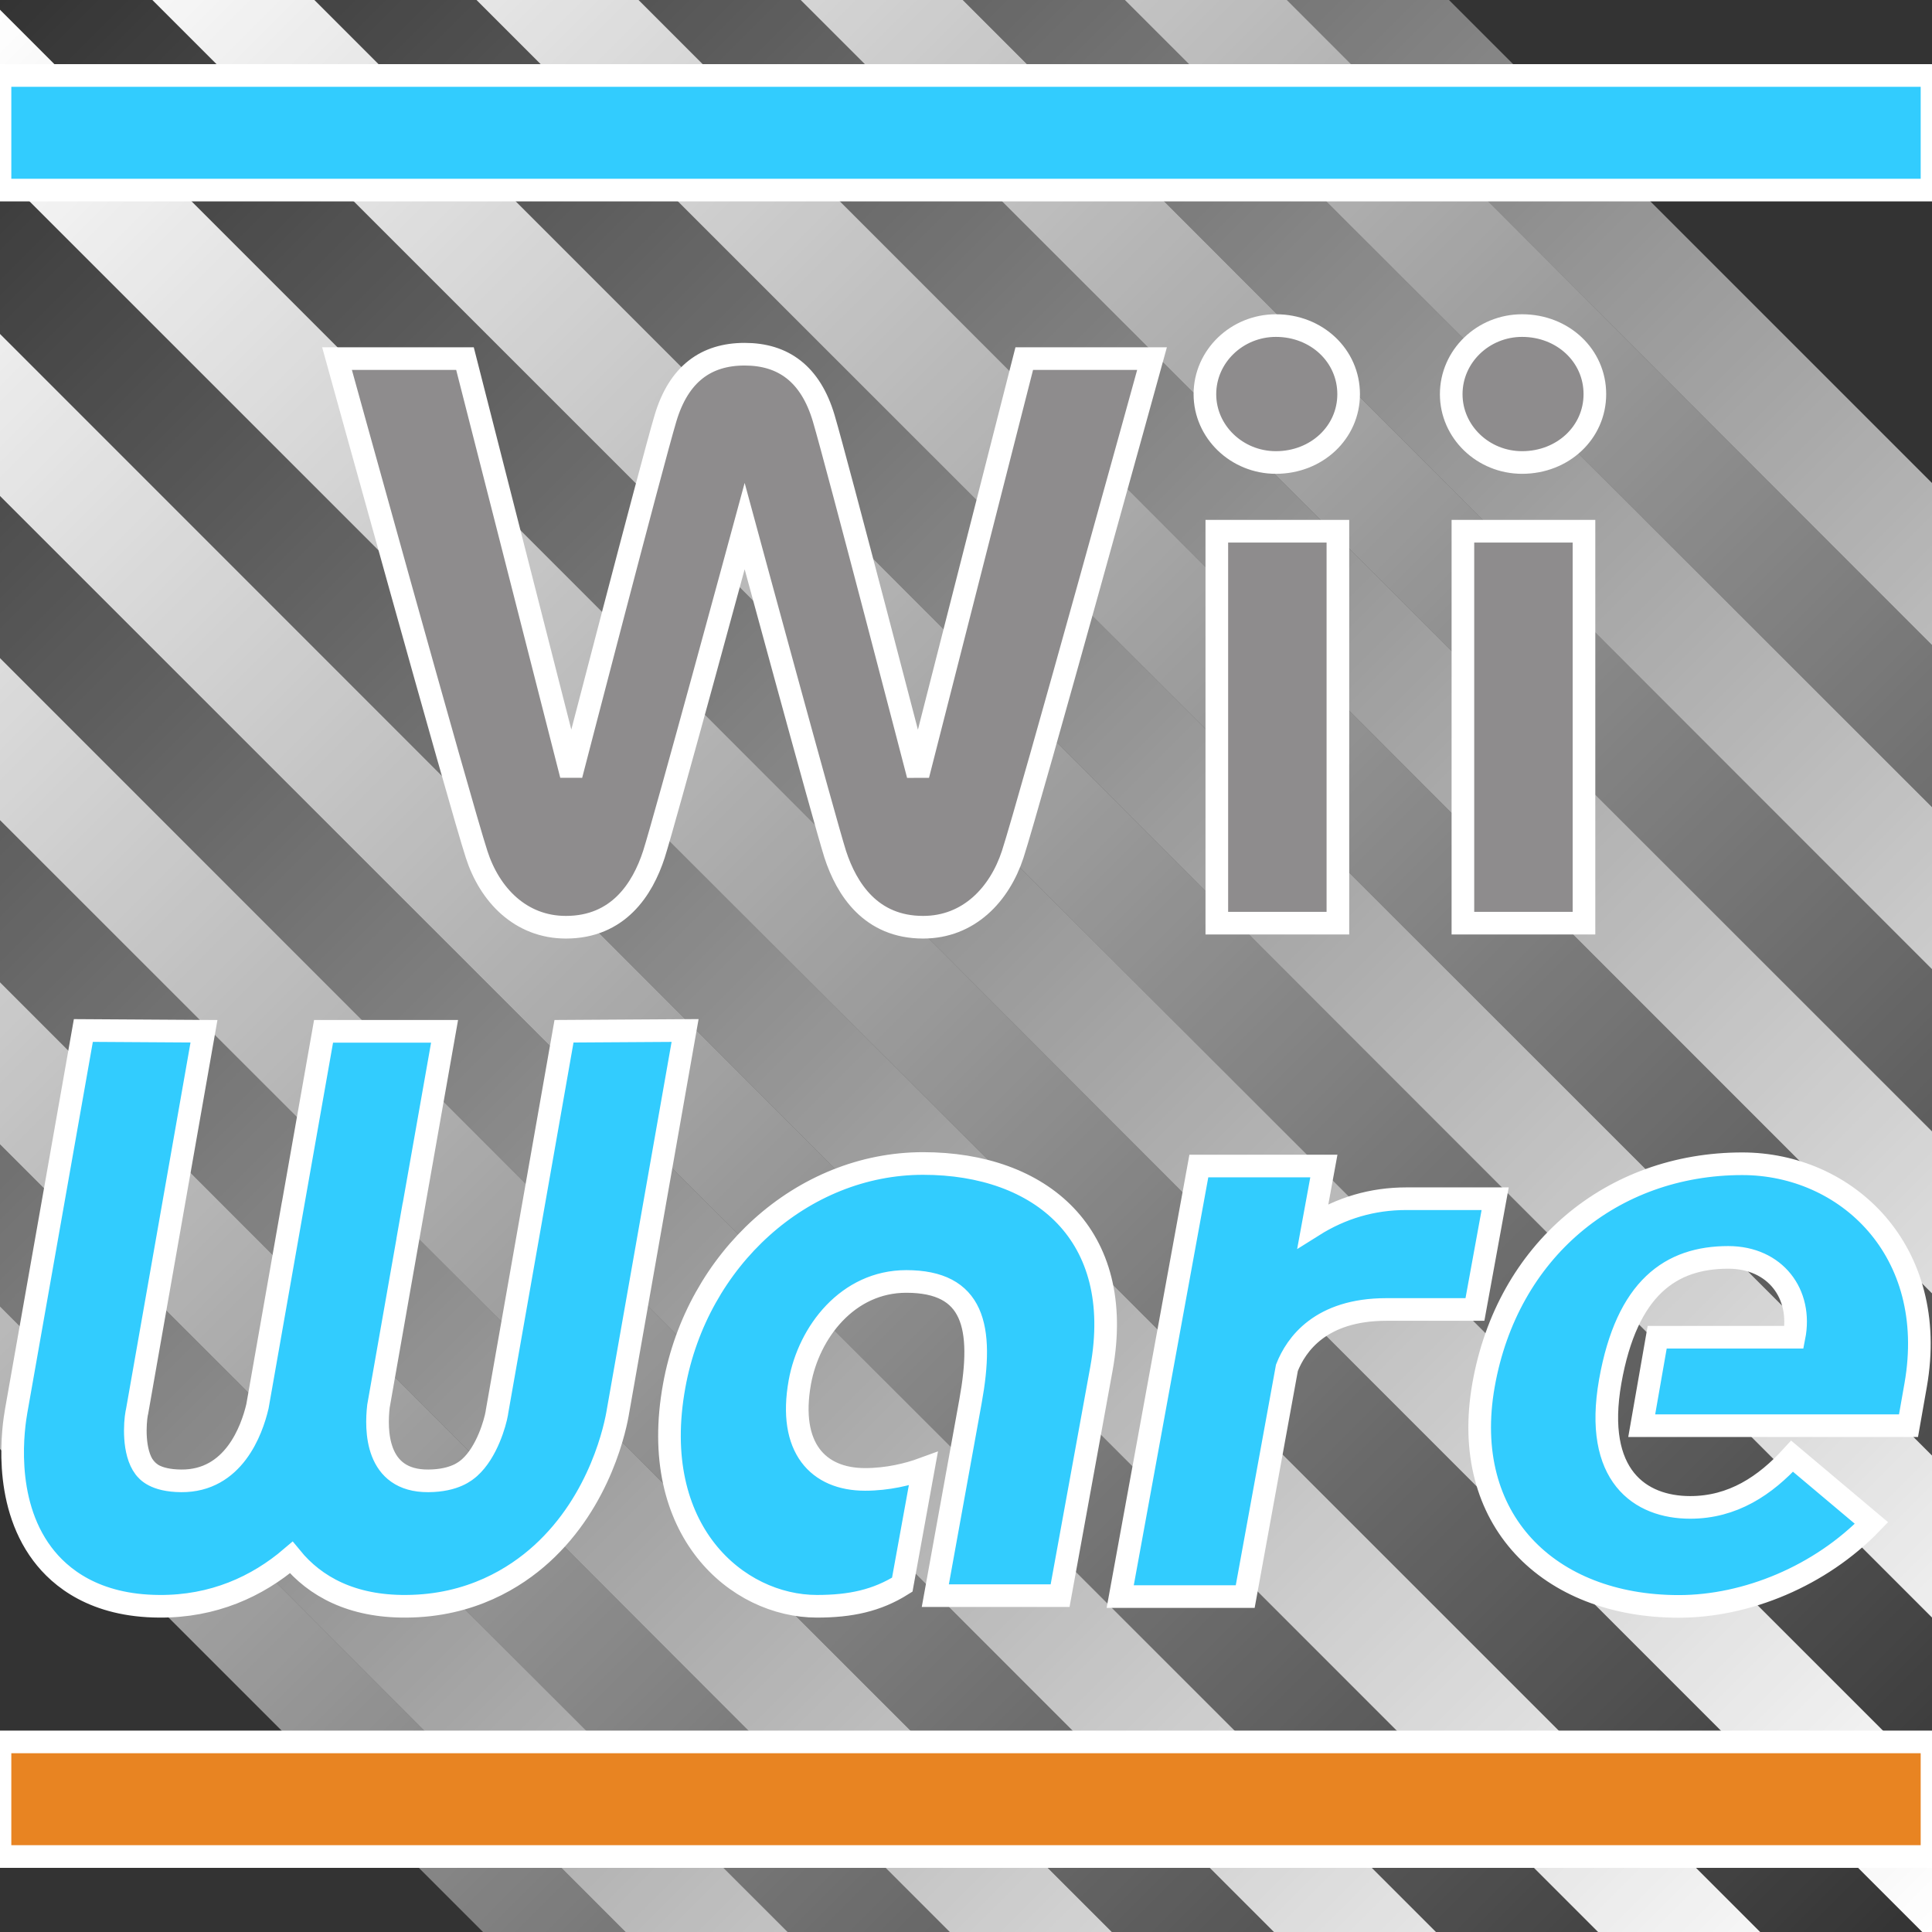 <?xml version="1.0" encoding="UTF-8" standalone="no"?>
<!-- Created with Inkscape (http://www.inkscape.org/) -->

<svg
   width="512"
   height="512"
   viewBox="0 0 135.467 135.467"
   version="1.1"
   id="svg5"
   inkscape:version="1.4.2 (ebf0e940d0, 2025-05-08)"
   xml:space="preserve"
   sodipodi:docname="application-x-wii-wad.svg"
   xmlns:inkscape="http://www.inkscape.org/namespaces/inkscape"
   xmlns:sodipodi="http://sodipodi.sourceforge.net/DTD/sodipodi-0.dtd"
   xmlns:xlink="http://www.w3.org/1999/xlink"
   xmlns="http://www.w3.org/2000/svg"
   xmlns:svg="http://www.w3.org/2000/svg"><rect x="0" y="0" width="135.467" height="135.467" fill="#333333" stroke="none"/><sodipodi:namedview
     id="namedview7"
     pagecolor="#242424"
     bordercolor="#666666"
     borderopacity="1"
     inkscape:showpageshadow="0"
     inkscape:pageopacity="0"
     inkscape:pagecheckerboard="1"
     inkscape:deskcolor="#000000"
     inkscape:document-units="px"
     showgrid="false"
     inkscape:zoom="0.4609375"
     inkscape:cx="788.61017"
     inkscape:cy="337.35593"
     inkscape:window-width="3256"
     inkscape:window-height="1080"
     inkscape:window-x="1864"
     inkscape:window-y="0"
     inkscape:window-maximized="0"
     inkscape:current-layer="layer1" /><defs
     id="defs2"><linearGradient
   id="linearGradient23"
   inkscape:collect="always"><stop
     style="stop-color:#ffffff;stop-opacity:1;"
     offset="0"
     id="stop23" /><stop
     style="stop-color:#ffffff;stop-opacity:0;"
     offset="1"
     id="stop24" /></linearGradient><linearGradient
   id="linearGradient21"
   inkscape:collect="always"><stop
     style="stop-color:#ffffff;stop-opacity:1;"
     offset="0"
     id="stop21" /><stop
     style="stop-color:#ffffff;stop-opacity:0;"
     offset="1"
     id="stop22" /></linearGradient>
	
	
	
	
	

	
	
	
	
	
<linearGradient
   inkscape:collect="always"
   xlink:href="#linearGradient21"
   id="linearGradient22"
   x1="0"
   y1="0"
   x2="135.467"
   y2="135.467"
   gradientUnits="userSpaceOnUse" /><linearGradient
   inkscape:collect="always"
   xlink:href="#linearGradient23"
   id="linearGradient24"
   x1="135.467"
   y1="135.467"
   x2="0"
   y2="0"
   gradientUnits="userSpaceOnUse" /></defs><g
     inkscape:label="Layer 1"
     inkscape:groupmode="layer"
     id="layer1"><path
       id="path24"
       style="display:none;opacity:1;fill:url(#linearGradient22);stroke-width:3.175;stroke-linecap:round;stroke-linejoin:round;stroke-miterlimit:12;paint-order:markers stroke fill"
       d="m 0,0 h 101.6 l 33.867,33.867 V 135.467 H 33.867 L 0,101.6 Z"
       sodipodi:nodetypes="ccccccc"
       sodipodi:insensitive="true" /><path
       id="rect3"
       style="display:inline;opacity:1;fill:url(#linearGradient22);stroke-width:3.175;stroke-linecap:round;stroke-linejoin:round;stroke-miterlimit:12;paint-order:markers stroke fill"
       d="M 10.682,0 135.467,124.785 V 113.42 L 22.046,0 Z M 33.411,0 135.467,102.056 V 90.691 L 44.776,0 Z M 56.14,0 135.467,79.326 V 67.961 L 67.506,0 Z M 78.871,0 135.467,56.596 V 45.231 L 90.235,0 Z M 0,0.683 V 12.049 L 123.418,135.467 H 134.784 Z M 0,23.414 V 34.778 L 100.688,135.467 h 11.365 z M 0,46.143 V 57.508 l 77.959,77.959 H 89.324 Z M 0,68.872 V 80.238 L 55.229,135.467 H 66.594 Z M 0,91.603 V 101.6 l 33.867,33.867 h 9.997 z" /><path
       id="path21"
       style="display:inline;opacity:1;fill:url(#linearGradient24);stroke-width:3.175;stroke-linecap:round;stroke-linejoin:round;stroke-miterlimit:12;paint-order:markers stroke fill"
       d="M 0,0 V 0.683 L 134.784,135.467 h 0.683 V 124.785 L 10.682,0 Z M 22.046,0 135.467,113.42 V 102.056 L 33.411,0 Z M 44.776,0 135.467,90.691 V 79.326 L 56.14,0 Z M 67.506,0 135.467,67.961 V 56.596 L 78.871,0 Z M 90.235,0 135.467,45.231 V 33.867 L 101.6,0 Z M 0,12.049 V 23.414 L 112.053,135.467 h 11.365 z m 0,22.729 v 11.365 L 89.324,135.467 H 100.688 Z M 0,57.508 V 68.872 L 66.594,135.467 H 77.959 Z M 0,80.238 V 91.603 L 43.864,135.467 H 55.229 Z" /><g
       id="g1"
       transform="translate(-4.086)"
       style="display:inline;stroke-width:1.587;stroke-dasharray:none;paint-order:markers stroke fill"><path
         id="path4"
         style="fill:#8e8c8d;fill-opacity:1;stroke-width:1.587;stroke-dasharray:none;stroke:#ffffff;stroke-opacity:1;paint-order:markers stroke fill"
         d="m 93.55,22.829 c -2.74,0 -4.979,2.161 -4.979,4.81 0,2.639 2.238,4.79 4.979,4.79 2.856,0 5.099,-2.108 5.099,-4.79 0,-2.697 -2.243,-4.81 -5.099,-4.81 z m 17.26,0 c -2.74,0 -4.968,2.161 -4.968,4.81 0,2.639 2.228,4.79 4.968,4.79 2.865,0 5.104,-2.108 5.104,-4.79 0.005,-2.697 -2.238,-4.81 -5.104,-4.81 z M 56.299,24.836 c -2.701,0 -4.617,1.375 -5.548,4.482 -0.931,3.107 -6.613,25.022 -6.613,25.022 L 36.689,25.145 h -8.972 c 0,0 8.616,31.157 9.788,34.761 0.907,2.822 3.072,5.109 6.261,5.109 3.666,0 5.374,-2.659 6.17,-5.109 0.781,-2.441 6.363,-23.015 6.363,-23.015 0,0 5.581,20.574 6.353,23.015 0.801,2.451 2.503,5.109 6.16,5.109 3.203,0 5.36,-2.297 6.282,-5.109 1.172,-3.604 9.769,-34.761 9.769,-34.761 H 75.904 l -7.448,29.199 c 0,0 -5.693,-21.915 -6.614,-25.022 C 60.915,26.206 58.995,24.836 56.299,24.836 Z m 33.107,12.412 v 27.482 h 8.49 V 37.248 Z m 17.255,0 v 27.482 h 8.49 V 37.248 Z" /><path
         id="path16"
         style="fill:#32ccfe;fill-opacity:1;stroke-width:1.587;stroke:#ffffff;stroke-opacity:1;stroke-dasharray:none;paint-order:markers stroke fill"
         d="M 9.931,72.256 5.223,98.918 c -0.178,1.018 -1.014,6.257 1.833,10.044 1.245,1.659 3.676,3.642 8.196,3.666 3.782,0.028 6.864,-1.374 9.257,-3.419 1.671,2.045 4.259,3.447 8.057,3.419 4.53,-0.024 7.66,-2.007 9.489,-3.666 4.178,-3.787 5.209,-9.026 5.369,-10.044 l 4.699,-26.662 -8.49,0.053 -4.699,26.682 -0.014,0.101 c -0.111,0.646 -0.685,2.726 -1.911,3.816 -0.256,0.222 -1.027,0.912 -2.889,0.926 -3.719,0.024 -3.686,-3.608 -3.497,-5.239 l 1.528,-8.687 3.107,-17.594 h -8.485 l -2.171,12.296 -2.074,11.785 -0.391,2.22 2.508,-14.255 -0.025,0.125 -2.487,14.143 c -2.33e-4,9.86e-4 -7.06e-4,0.002 -9.42e-4,0.003 -0.391,1.647 -1.658,5.227 -5.336,5.203 -1.867,-0.015 -2.393,-0.704 -2.571,-0.926 -0.83,-1.09 -0.676,-3.169 -0.555,-3.816 l 0.024,-0.101 4.694,-26.682 z m 58.881,9.325 c -8.485,0 -15.851,6.705 -17.453,15.586 -1.852,10.164 4.419,15.461 10.005,15.461 2.344,0 4.202,-0.391 5.987,-1.515 l 1.476,-8.124 c -1.052,0.386 -2.494,0.743 -4.086,0.743 -3.295,0 -5.398,-2.215 -4.573,-6.817 0.637,-3.502 3.353,-7.063 7.463,-7.063 4.728,0 5.456,3.16 4.506,8.394 l -2.469,13.637 h 8.75 L 81.321,95.942 C 83.019,86.569 77.07,81.581 68.812,81.581 Z m 57.439,0.019 c -9.132,0 -16.474,6.078 -18.143,15.514 -1.669,9.436 4.559,15.523 13.691,15.523 4.752,0 9.928,-2.132 13.512,-5.846 l -5.567,-4.685 c -1.886,2.069 -4.159,3.589 -7.145,3.589 -3.526,0 -6.768,-2.223 -5.61,-8.827 1.167,-6.594 4.264,-8.703 8.278,-8.703 3.295,0 5.215,2.562 4.612,5.597 h -9.595 l -1.085,6.203 h 18.707 l 0.502,-2.851 c 1.655,-9.436 -4.863,-15.514 -12.157,-15.514 z m -38.105,0.159 -5.514,30.189 h 8.765 l 2.924,-16.04 c 0.646,-1.64 2.359,-4.091 6.976,-4.091 h 6.208 l 1.418,-7.766 h -6.179 -0.044 c -2.393,0 -4.563,0.646 -6.556,1.9 L 96.912,81.759 Z m -55.041,2.713 -9.43e-4,0.013 -0.441,2.501 0.417,-2.375 z" /></g><rect
       style="display:inline;fill:#32ccfe;fill-opacity:1;stroke:#ffffff;stroke-width:1.587;stroke-linecap:round;stroke-linejoin:round;stroke-miterlimit:12;paint-order:markers stroke fill;stroke-opacity:1;stroke-dasharray:none"
       id="rect1"
       width="135.467"
       height="8.036"
       x="0"
       y="-13.328"
       transform="scale(1,-1)" /><rect
       style="display:inline;fill:#e88422;fill-opacity:1;stroke:#ffffff;stroke-width:1.587;stroke-linecap:round;stroke-linejoin:round;stroke-miterlimit:12;paint-order:markers stroke fill;stroke-opacity:1;stroke-dasharray:none"
       id="rect2"
       width="135.467"
       height="8.036"
       x="0"
       y="-130.175"
       transform="scale(1,-1)" /></g></svg>
